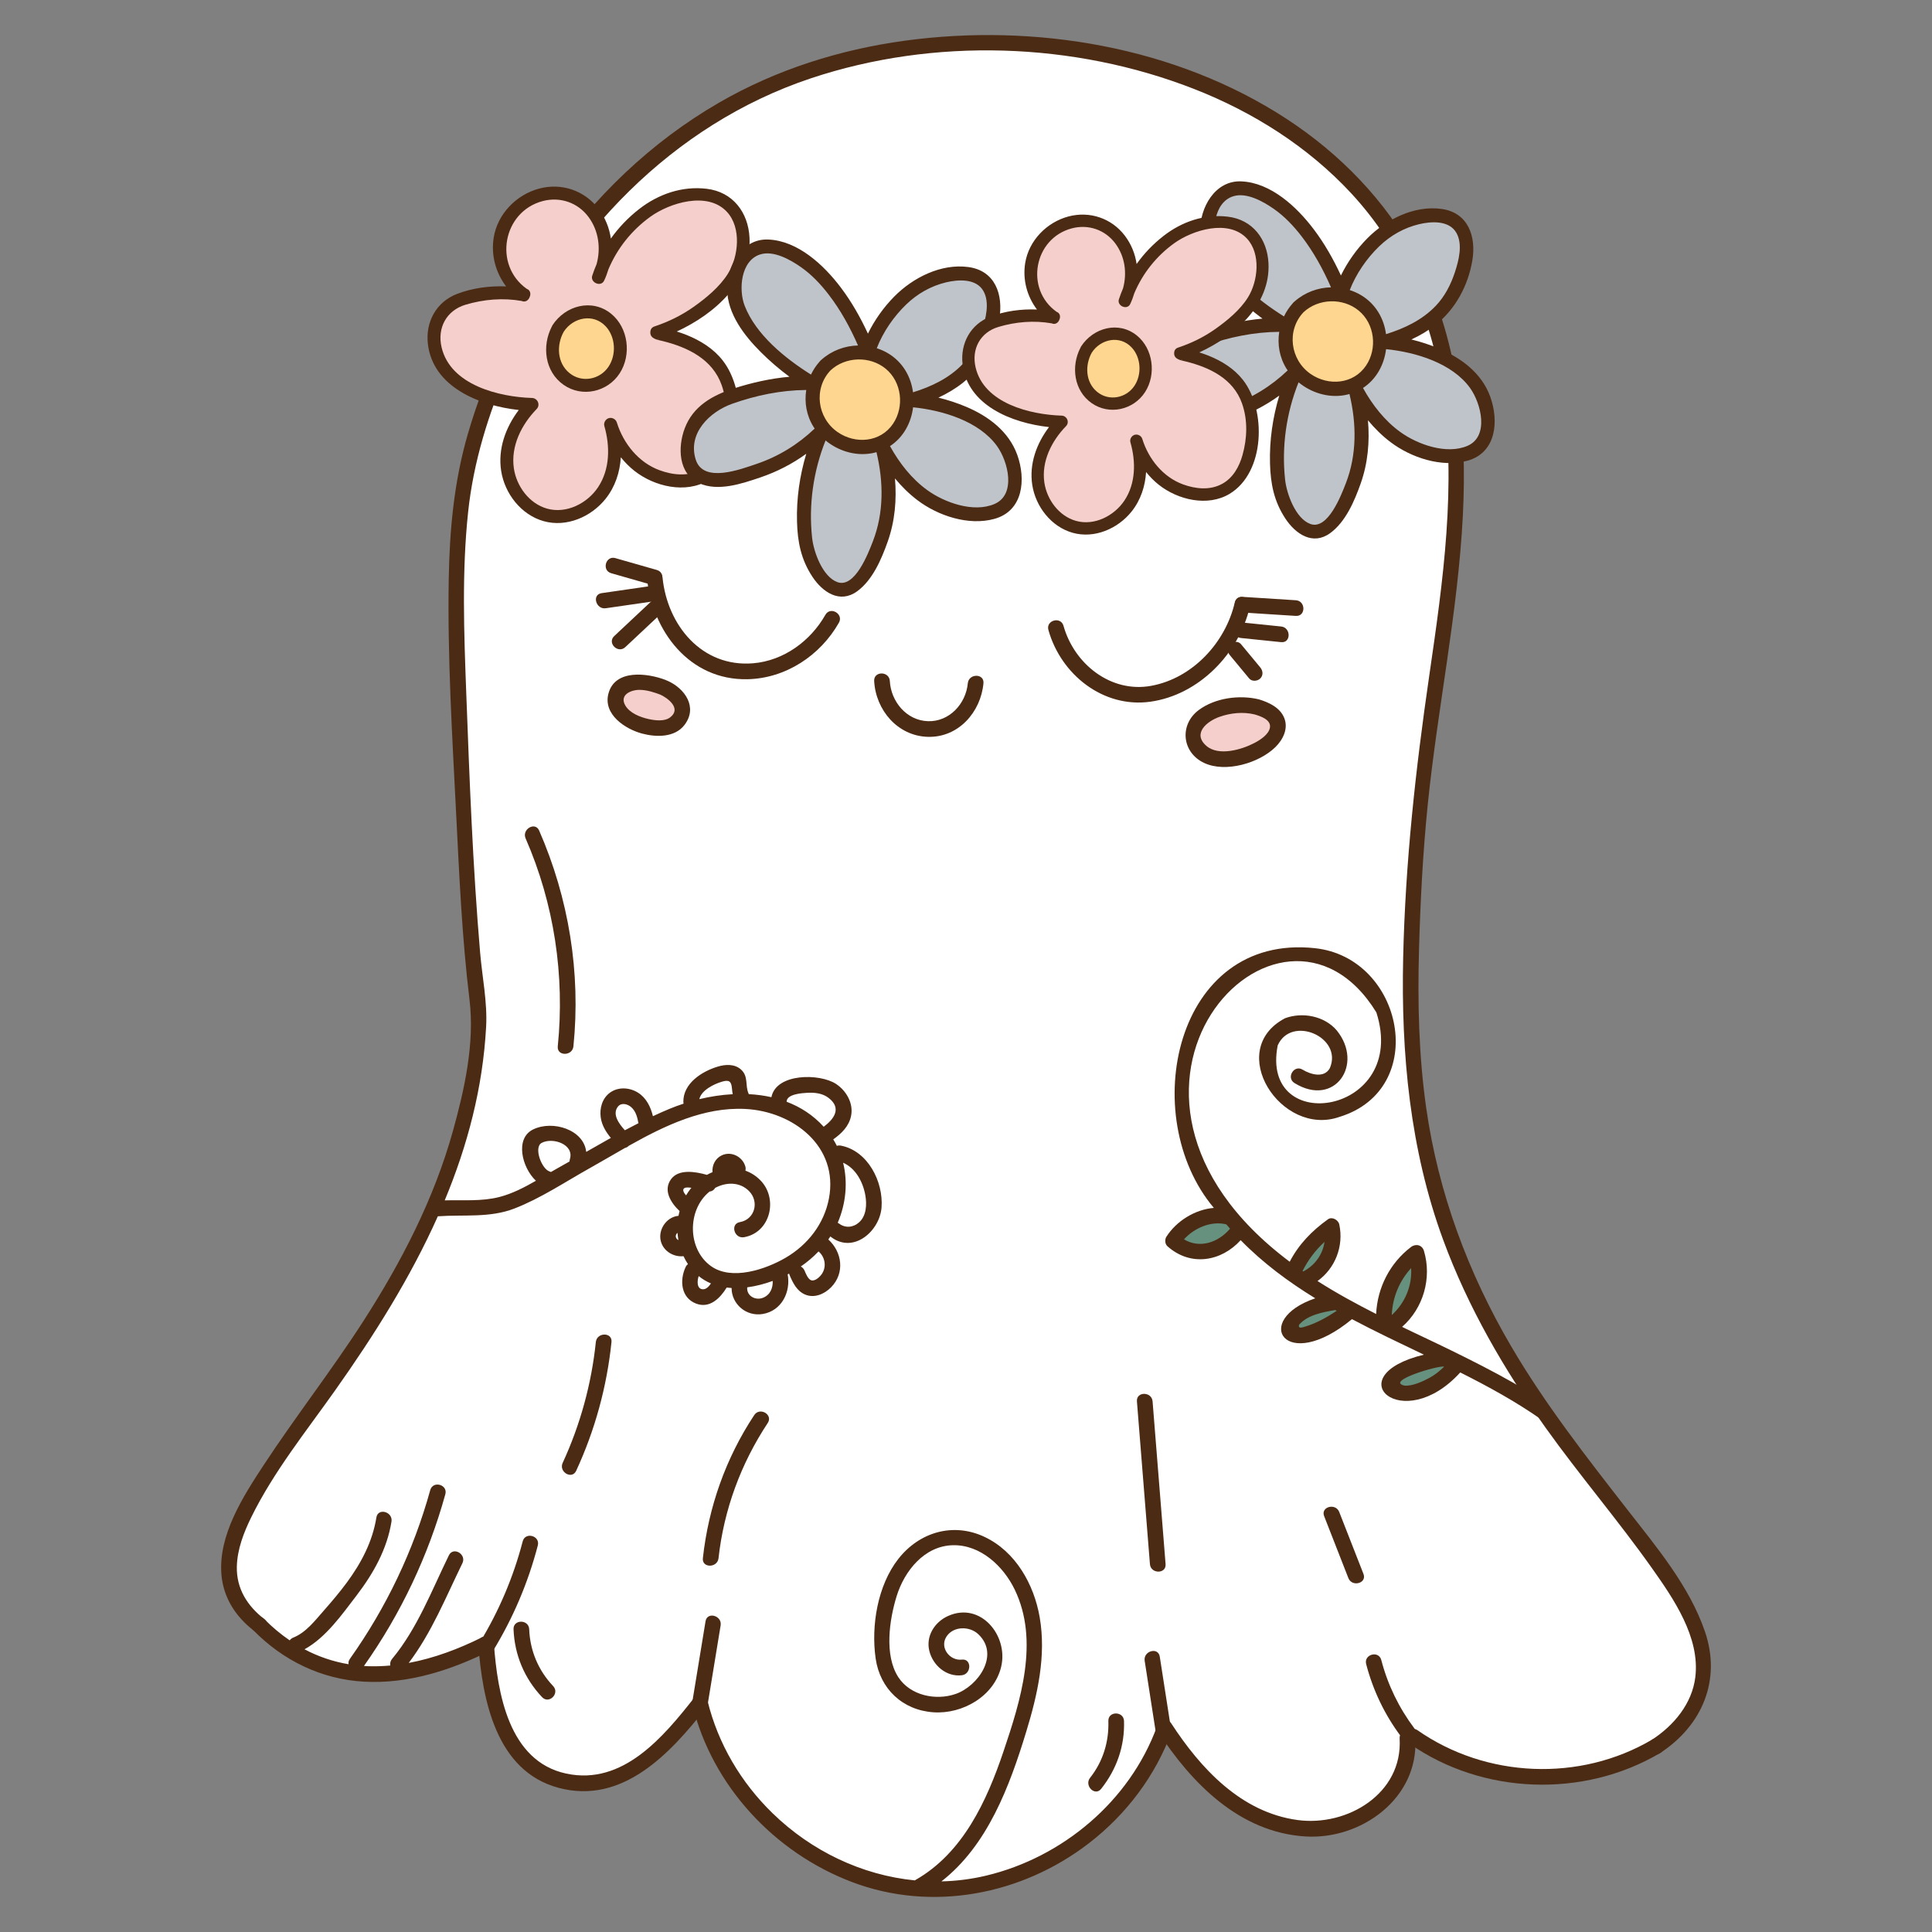 <?xml version="1.0" encoding="UTF-8"?>
<svg id="a" data-name="Lag 1" xmlns="http://www.w3.org/2000/svg" width="12in" height="12in" viewBox="0 0 864 864">
  <rect x="0" y="0" width="864" height="864" fill="#808080" stroke="none"/>
  <path d="m733.597,689.472c-18.385-24.359-37.889-47.815-54.272-73.628-20.638-32.515-36.138-68.057-43.323-106.009-8.949-47.269-6.522-96.725-2.184-144.393,4.232-46.505,14.549-92.332,16.433-139.072,1.688-41.913-4.198-85.223-27.564-120.967-17.216-26.335-42.251-46.668-70.286-60.589-57.268-28.437-127.847-32.893-188.582-13.306-68.462,22.079-119.858,78.815-144.714,145.19-8.569,22.883-13.14,46.061-14.215,70.445-1.526,34.615.609,69.412,2.315,103.979,1.575,31.916,2.645,63.947,6.575,95.683.542,4.371.701,8.629.443,13.03-.988,16.878-4.023,33.64-8.748,49.866-9.272,31.844-25.094,61.227-43.307,88.787-14.846,22.464-31.864,43.545-45.861,66.56-8.778,14.434-19.148,33.9-9.962,50.557,2.412,4.375,5.844,7.343,9.519,10.612,3.869,3.442,7.384,7.018,11.68,9.986,8.039,5.554,17.197,9.317,26.825,10.992,21.549,3.75,43.455-2.764,62.621-12.342.353-.176.724.042.752.432,1.712,23.289,7.303,55.018,34.647,60.868,26.572,5.684,45.561-16.295,60.161-34.85.236-.3.754-.116.836.221,4.788,19.674,15.382,37.502,29.873,51.593,25.995,25.277,63.18,37.179,98.741,28.565,35.077-8.497,65.592-34.419,78.069-68.476.045-.122.125-.201.215-.256-.054-.084-.11-.167-.165-.25-.352-.542.514-1.043.863-.505,13.615,20.981,32.356,41.035,58.37,44.711,12.717,1.797,25.92-.923,35.854-9.348,8.79-7.454,14.308-18.377,13.57-30.013-.022-.363.448-.645.753-.432,16.317,11.447,36.095,17.087,55.937,17.443,28.984.52,75.514-12.127,75.767-48.276.148-21.175-15.56-40.807-27.638-56.81Z" fill="#fff"/>
  <path d="m279.138,320.251c-1.726-1.192-3.344-2.602-4.45-4.382-1.106-1.78-1.658-3.973-1.163-6.007.675-2.775,3.2-4.82,5.943-5.628,4.897-1.442,10.716,0,15.314,1.848,4.736,1.903,8.432,5.016,8.363,9.106-.216,12.615-17.288,9.705-24.007,5.063Z" fill="#f5cfcb"/>
  <path d="m568.111,327.697c-3.626,5.624-11.33,8.448-17.393,9.667-4.271.859-8.855,1.108-12.823-.747-3.968-1.855-7.062-6.309-6.289-10.76,1.623-9.346,16.477-12.335,23.943-11.881,1.345.082,2.929.34,4.54.78,6.085,1.661,12.559,5.903,8.022,12.941Z" fill="#f5cfcb"/>
  <g>
    <path d="m762.474,729.683c-7.005-20.492-21.832-38.03-34.945-54.869-18.298-23.499-36.633-46.979-51.728-72.724-19.273-32.872-32.548-68.624-37.965-106.417-3.366-23.488-3.905-47.31-3.245-70.999.603-21.633,1.718-43.382,3.91-64.915,4.39-43.109,13.457-85.685,15.686-129.025,2.031-39.485-2.067-80.365-20.975-115.734-13.513-25.279-33.976-46.252-57.894-61.867-49.543-32.344-112.566-42.852-170.651-34.938-29.131,3.969-57.471,12.918-82.985,27.643-30.501,17.603-56.319,42.409-76.174,71.414-15.997,23.368-28.294,49.466-36.235,76.649-6.181,21.157-8.212,42.842-8.592,64.818-.606,35.033,1.532,70.125,3.304,105.096,1.41,27.82,2.619,55.653,5.986,83.318,2.359,19.38-2.252,40.044-7.401,58.577-8.46,30.449-23.05,58.661-40.095,85.135-14.126,21.939-30.223,42.509-44.538,64.312-9.226,14.052-20.354,31.315-18.92,48.94.831,10.206,6.22,18.722,14.26,24.95,3.519,2.725,8.508-2.194,4.95-4.95-7.658-5.932-12.521-13.665-12.313-23.46.165-7.756,3.104-15.322,6.487-22.197,9.954-20.23,24.411-38.217,37.386-56.539,17.484-24.687,33.772-50.538,46.017-77.968,11.483-.819,23.139.802,34.147-3.439,11.799-4.545,22.764-11.921,33.767-18.077,5.12-2.865,10.364-5.973,15.729-9.02.653-.156,1.261-.505,1.75-.988,16.233-9.123,33.578-17.393,52.03-16.484,21.413,1.054,41.943,16.698,37.468,40.09-2.178,11.382-9.486,20.705-19.408,26.486-8.839,5.15-24.081,10.368-33.364,3.691-10.511-7.56-10.655-24.933-.872-33.097.106-.088.219-.167.327-.253,1.096-.077,1.938-.723,2.441-1.607,4.865-2.621,10.985-2.806,15.167,1.435,4.662,4.727,2.599,12.685-4.117,13.866-4.429.779-2.552,7.526,1.861,6.75,11.953-2.103,15.387-17.413,7.206-25.566-1.996-1.989-4.238-3.362-6.597-4.218.152-.549.174-1.167-.022-1.858-1.258-4.413-6.335-6.984-10.565-4.962-2.928,1.399-4.366,4.481-4.129,7.509-.847.357-1.68.754-2.487,1.208-5.188-1.469-12.624-2.703-16.011,1.897-3.727,5.061-.053,10.674,3.765,14.278.006.005.011.008.017.013-.188.71-.36,1.424-.495,2.146-.147.009-.294.014-.442.035-5.128.75-8.742,6.308-7.448,11.302,1.165,4.497,5.722,7.159,10.147,6.705.575,1.224,1.228,2.413,1.982,3.545-.395.291-.748.696-1.017,1.263-2.766,5.838-2.197,13.782,4.683,16.397,6.054,2.302,10.727-2.404,13.651-7.178.729.09,1.462.158,2.201.197-.03,7.119,6.491,12.894,13.953,11.62,8.496-1.45,12.57-9.871,11.125-17.729.212-.11.427-.214.637-.326.045.171.085.341.161.521,1.494,3.543,3.273,7.284,7.034,8.855,4.129,1.725,8.626-.234,11.599-3.274,6.245-6.384,4.9-15.797-1.252-21.371.317-.454.632-.91.932-1.377.115.11.22.224.355.325,10.083,7.567,21.747-2.782,22.522-13.315.845-11.479-6.154-25.304-18.2-27.602-.66-.126-1.255-.066-1.789.104-.496-.986-1.023-1.96-1.618-2.904,3.69-2.592,6.979-5.804,7.952-10.386,1.202-5.662-2.065-11.348-6.713-14.408-7.251-4.774-26.767-4.884-28.892,5.932-3.294-.74-6.683-1.186-10.117-1.356-.026-.065-.037-.129-.066-.194-1.693-3.705.062-7.744-3.458-10.857-2.853-2.523-6.894-2.301-10.314-1.28-7.152,2.135-15.502,7.494-15.428,15.756.003.294.038.566.096.822-2.146.706-4.247,1.48-6.279,2.32-2.5,1.034-4.97,2.145-7.426,3.289-.968-4.13-2.978-8.223-6.677-10.532-3.778-2.358-8.834-2.68-12.527.006-3.475,2.527-4.72,7.002-4.127,11.12.504,3.501,2.316,6.452,4.517,9.117-3.69,2.053-7.36,4.146-11.018,6.249-1.023-9.883-14.904-14.343-23.752-10.029-8.222,4.009-5.006,17.073,1.267,22.945-5.232,2.998-10.625,5.789-16.341,7.26-7.936,2.042-16.273,1.283-24.452,1.504,10.195-24.509,17.038-50.281,18.521-77.616.6-11.06-1.753-22.207-2.688-33.196-3.284-38.566-4.749-77.391-6.199-116.065-1.01-26.92-2.016-54.169.842-81.015,2.363-22.2,9.037-43.863,17.958-64.273,25.832-59.103,73.365-108.96,135.37-129.635,54.916-18.312,117.475-16.281,171.325,4.778,26.325,10.295,50.879,25.787,70.175,46.568,22.673,24.419,35.829,55.156,40.853,87.941,6.51,42.482.256,85.89-5.888,128.021-6.113,41.923-10.695,83.672-11.646,126.073-.96,42.814,3.047,85.769,17.932,126.186,11.078,30.079,27.194,57.883,45.769,83.915,15.209,21.315,32.287,41.23,47.414,62.596,9.764,13.791,21.734,31.094,19.54,48.958-1.456,11.85-9.582,21.578-19.327,27.922-3.761,2.449-.257,8.512,3.533,6.044,19.011-12.376,27.462-32.827,20.114-54.321Zm-460.177-176.303c-.266-.879.098-1.572.692-2.063.075,1.096.204,2.187.399,3.267-.505-.248-.924-.653-1.091-1.204Zm6.497-21.71c-.731.931-1.389,1.908-1.984,2.918-1.045-1.216-1.842-2.606-.7-3.286.644-.383,1.965-.27,3.081-.114-.133.16-.269.318-.397.482Zm5.6,44.904c-2.912-.053-2.651-3.858-1.934-5.906,1.702,1.391,3.542,2.477,5.481,3.296-.942,1.391-2.131,2.636-3.548,2.61Zm26.856,3.787c-3.478,1.393-7.473-.906-7.087-4.662,3.895-.508,7.77-1.535,11.395-2.86.132,3.139-1.084,6.231-4.308,7.522Zm26.338-10.723c-.846,1.288-2.994,3.433-4.778,2.917-1.445-.418-2.488-3.087-3.012-4.331-.37-.877-.979-1.469-1.68-1.839,2.875-1.976,5.545-4.228,7.939-6.743,2.91,2.474,3.663,6.751,1.531,9.996Zm7.123-23.014c3.567-8.372,4.516-17.887,2.332-26.647,5.618,2.474,8.894,8.581,9.948,14.607.702,4.013.487,9.037-2.723,11.982-2.623,2.406-6.186,2.759-9.018.633-.21-.158-.42-.28-.629-.38.029-.066.062-.129.09-.195Zm-13.965-57.903c3.407-.221,7.006.12,9.797,2.263,6.083,4.673,2.332,9.542-2.183,12.911-4.713-5.214-10.382-8.841-16.577-11.19-.012-3.416,6.738-3.839,8.964-3.984Zm-37.86-4.993c3.068-.901,4.175-.265,4.446,3.024.077.931.181,1.767.342,2.577-5.023.268-10.054,1.044-14.933,2.221.924-4.044,6.569-6.771,10.145-7.821Zm-46.555,11.168c1.536-1.945,4.292-1.202,5.917.201,2.056,1.775,2.756,4.495,3.241,7.051.01.051.03.091.042.14-2.043,1.031-4.073,2.091-6.094,3.17-2.704-2.985-5.755-7.205-3.105-10.563Zm-34.105,16.219c4.885-2.642,14.663.616,12.631,7.258-.111.363-.147.701-.152,1.027-1.952,1.115-3.905,2.224-5.86,3.318-.82.459-1.642.931-2.466,1.409-.18-.086-.362-.171-.571-.233-3.607-1.069-7.241-10.801-3.583-12.78Z" fill="#4c2b14"/>
    <path d="m517.32,772.331c-12.219,33.201-42.174,58.354-76.395,66.479-6.615,1.57-13.284,2.402-19.921,2.557,20.649-16.073,30.494-42.538,37.951-67.004,5.034-16.518,8.987-33.818,6-51.112-2.551-14.769-10.81-29.482-24.829-36.021-13.964-6.513-29.02-2.028-38.377,9.908-9.276,11.833-12.25,29.864-10.16,44.509,1.949,13.656,12.093,23.175,25.888,24.102,12.993.873,27.163-7.193,30.271-20.451,3.25-13.862-9.208-29.116-23.729-22.644-6.018,2.682-10.064,8.997-8.414,15.661,1.612,6.508,7.668,11.699,14.526,10.869,4.416-.535,4.47-7.541,0-7-5.341.646-10.054-5.358-6.871-10.28,3.073-4.752,10.303-4.742,14.151-1.162,9.905,9.214.043,23.29-10.027,26.798-8.881,3.094-20.284.72-25.627-7.461-6.414-9.821-4.025-25.836-.745-36.363,3.505-11.249,12.423-22.416,25.147-22.685,12.351-.261,22.591,9.391,27.651,19.89,11.055,22.935,2.602,49.649-5.016,72.257-7.489,22.223-18.116,45.41-39.325,57.525-.118.067-.208.148-.312.222-23.658-2.314-46.223-13.087-63.618-29.996-14.161-13.766-24.412-31.072-29.116-50.28-1.071-4.373-7.823-2.521-6.75,1.861,8.864,36.19,36.691,66.005,71.334,79.143,35.742,13.555,75.891,5.791,105.888-17.291,16.838-12.956,29.83-30.212,37.176-50.17,1.558-4.234-5.204-6.06-6.75-1.861Z" fill="#4c2b14"/>
    <path d="m517.673,774.136c15.205,23.387,36.724,45.377,66.231,47.144,24.898,1.491,50.592-17.128,49.018-43.812-.264-4.477-7.266-4.507-7,0,1.454,24.651-23.419,39.484-45.679,36.453-25.232-3.436-43.341-23.038-56.525-43.318-2.447-3.763-8.509-.259-6.044,3.533h0Z" fill="#4c2b14"/>
    <path d="m630.391,779.808c32.634,22.824,77.707,24.407,111.968,4.196,3.877-2.287.359-8.341-3.533-6.044-32.262,19.031-74.245,17.245-104.902-4.196-3.7-2.587-7.202,3.478-3.533,6.044h0Z" fill="#4c2b14"/>
    <path d="m310.572,759.104c-13.849,17.596-31.973,39.488-57.353,34.051-25.795-5.526-30.72-36.12-32.334-57.947-.33-4.465-7.333-4.501-7,0,1.826,24.692,7.854,56.786,35.865,64.307,28.62,7.684,49.927-15.329,65.772-35.461,2.756-3.502-2.164-8.489-4.95-4.95h0Z" fill="#4c2b14"/>
    <path d="m215.619,732.185c-10.366,5.167-21.423,9.365-32.837,11.486,10.218-13.469,16.6-29.43,24-44.583,1.969-4.032-4.065-7.585-6.044-3.533-7.672,15.707-14.148,32.794-25.401,46.323-.78.938-.968,1.986-.79,2.95-3.398.311-6.821.421-10.259.295-.511-.019-1.013-.069-1.521-.099,16.479-23.299,28.768-49.284,36.389-76.786,1.205-4.348-5.547-6.203-6.75-1.861-7.512,27.11-19.661,52.559-35.947,75.493-.59.831-.721,1.649-.565,2.381-6.969-1.167-13.58-3.431-19.722-6.676,9.552-5.225,16.829-15.639,23.226-23.993,7.533-9.839,13.695-20.744,15.677-33.115.706-4.407-6.038-6.304-6.75-1.861-1.734,10.827-6.765,20.353-13.215,29.107-3.253,4.414-6.813,8.59-10.434,12.705-3.896,4.427-7.877,9.666-13.512,11.92-.707.283-1.228.722-1.605,1.236-4.026-2.741-7.819-5.906-11.329-9.478-3.162-3.219-8.111,1.732-4.95,4.95,13.353,13.59,30.44,21.948,49.559,23.011,19.651,1.093,38.926-5.16,56.315-13.827,4.032-2.01.491-8.05-3.533-6.044Z" fill="#4c2b14"/>
    <path d="m289.291,258.264c2.386,23.998,19.072,46.041,45.002,45.487,17.06-.365,32.53-10.577,40.87-25.272,2.227-3.923-3.818-7.455-6.044-3.533-6.666,11.744-18.668,20.544-32.317,21.676-22.94,1.903-38.391-17.025-40.512-38.358-.442-4.441-7.446-4.487-7,0h0Z" fill="#4c2b14"/>
    <path d="m468.852,281.728c5.559,19.874,24.447,35,45.52,32.091,21.771-3.005,39.681-21.524,44.565-42.476,1.022-4.383-5.726-6.253-6.75-1.861-4.177,17.922-18.833,33.805-37.33,37.218-18.116,3.343-34.496-9.818-39.255-26.833-1.212-4.332-7.967-2.492-6.75,1.861h0Z" fill="#4c2b14"/>
    <path d="m555.562,273.912c7.984.501,15.967,1.021,23.951,1.522,4.499.282,4.482-6.719,0-7-7.984-.501-15.967-1.021-23.951-1.522-4.499-.282-4.482,6.719,0,7h0Z" fill="#4c2b14"/>
    <path d="m554.95,285.319c5.996.618,11.992,1.236,17.988,1.854,4.477.461,4.444-6.542,0-7-5.996-.618-11.992-1.236-17.988-1.854-4.477-.461-4.444,6.542,0,7h0Z" fill="#4c2b14"/>
    <path d="m550.002,292.996c2.88,3.475,5.761,6.949,8.642,10.423,1.207,1.456,3.701,1.249,4.95,0,1.441-1.441,1.21-3.49,0-4.95-2.88-3.475-5.761-6.949-8.642-10.423-1.207-1.456-3.701-1.249-4.95,0-1.441,1.441-1.21,3.49,0,4.95h0Z" fill="#4c2b14"/>
    <path d="m293.722,254.889c-6.178-1.765-12.357-3.531-18.535-5.296-4.339-1.24-6.192,5.513-1.861,6.75,6.178,1.765,12.357,3.531,18.535,5.296,4.339,1.24,6.192-5.513,1.861-6.75h0Z" fill="#4c2b14"/>
    <path d="m292.894,261.808c-7.954,1.151-15.908,2.301-23.863,3.452-4.441.642-2.553,7.388,1.861,6.75,7.954-1.151,15.908-2.301,23.863-3.452,4.441-.642,2.553-7.388-1.861-6.75h0Z" fill="#4c2b14"/>
    <path d="m291.029,269.131c-5.447,5.106-10.894,10.213-16.341,15.319-3.293,3.088,1.664,8.03,4.95,4.95,5.447-5.106,10.894-10.213,16.341-15.319,3.293-3.088-1.664-8.03-4.95-4.95h0Z" fill="#4c2b14"/>
    <path d="m390.933,304.547c.701,12.973,10.46,24.592,24.001,24.972,13.668.383,23.665-11.029,24.872-23.951.419-4.483-6.584-4.455-7,0-.856,9.17-8.272,17.289-17.872,16.951-9.574-.337-16.507-8.827-17.001-17.972-.242-4.481-7.244-4.509-7,0h0Z" fill="#4c2b14"/>
    <path d="m562.936,312.743c-8.699-2.071-19.467-.664-26.789,4.745-8.746,6.461-7.731,18.936,2.316,23.69,9.561,4.523,24.615.108,31.902-7.068,3.45-3.397,5.88-8.324,3.926-13.098-1.893-4.625-6.862-6.917-11.356-8.268-4.323-1.3-6.171,5.454-1.861,6.75,2.615.787,7.521,2.357,6.832,5.969-.582,3.051-4.337,5.435-6.805,6.741-5.73,3.03-16.123,6.112-21.595,1.36-6.503-5.647.471-11.087,5.818-12.972,5.04-1.777,10.54-2.338,15.751-1.098,4.379,1.042,6.248-5.706,1.861-6.75Z" fill="#4c2b14"/>
    <path d="m297.629,304.07c-8.044-3.07-22.7-5.012-25.563,6.224-2.346,9.203,7.485,15.744,15.096,17.765,6.268,1.664,14.571,1.836,18.928-3.838,6.11-7.956.163-16.39-7.625-19.798-4.087-1.789-7.655,4.241-3.533,6.044,3.721,1.628,9.952,6.346,4.786,10.328-2.554,1.968-6.83,1.402-9.722.755-3.686-.825-8.373-2.627-10.37-6.085-2.723-4.714,2.528-6.971,6.356-6.954,3.375.015,6.668,1.119,9.786,2.309,4.213,1.608,6.035-5.157,1.861-6.75Z" fill="#4c2b14"/>
    <path d="m316.422,762.55c1.95-11.885,3.9-23.77,5.85-35.656.723-4.407-6.021-6.302-6.75-1.861-1.95,11.885-3.9,23.77-5.85,35.656-.723,4.407,6.021,6.302,6.75,1.861h0Z" fill="#4c2b14"/>
    <path d="m321.329,696.834c2.378-21.661,10.002-42.302,22.008-60.461,2.492-3.769-3.568-7.278-6.044-3.533-12.722,19.242-20.449,41.085-22.964,63.994-.491,4.472,6.513,4.437,7,0h0Z" fill="#4c2b14"/>
    <path d="m523.602,772.676c-1.649-10.61-3.298-21.219-4.948-31.829-.69-4.438-7.436-2.553-6.75,1.861,1.649,10.61,3.298,21.219,4.948,31.829.69,4.438,7.436,2.553,6.75-1.861h0Z" fill="#4c2b14"/>
    <path d="m521.254,699.478c-1.938-24.259-3.876-48.517-5.814-72.776-.356-4.46-7.359-4.498-7,0,1.938,24.259,3.876,48.517,5.814,72.776.356,4.46,7.359,4.498,7,0h0Z" fill="#4c2b14"/>
    <path d="m632.547,772.997c-6.934-9.245-11.919-19.472-14.839-30.659-1.137-4.355-7.891-2.509-6.75,1.861,3.061,11.724,8.272,22.635,15.545,32.331,2.671,3.561,8.751.076,6.044-3.533h0Z" fill="#4c2b14"/>
    <path d="m609.749,703.867c-3.613-9.235-7.226-18.471-10.839-27.706-1.623-4.149-8.395-2.343-6.75,1.861,3.613,9.235,7.226,18.471,10.839,27.706,1.623,4.149,8.395,2.343,6.75-1.861h0Z" fill="#4c2b14"/>
    <path d="m220.408,738.389c9.001-14.693,15.754-30.572,20.101-47.245,1.137-4.362-5.613-6.223-6.75-1.861-4.203,16.124-10.691,31.364-19.395,45.573-2.36,3.852,3.692,7.372,6.044,3.533h0Z" fill="#4c2b14"/>
    <path d="m257.676,657.741c8.428-18.279,13.708-37.554,15.786-57.575.465-4.476-6.539-4.444-7,0-1.941,18.706-6.956,36.964-14.83,54.042-1.873,4.063,4.158,7.624,6.044,3.533h0Z" fill="#4c2b14"/>
    <path d="m492.45,799.971c6.935-8.761,10.575-19.106,10.215-30.321-.144-4.493-7.145-4.513-7,0,.297,9.262-2.382,18.066-8.165,25.371-2.767,3.496,2.154,8.482,4.95,4.95h0Z" fill="#4c2b14"/>
    <path d="m229.656,728.605c.453,11.499,4.858,22.009,12.763,30.375,3.101,3.281,8.044-1.675,4.95-4.95-6.62-7.005-10.334-15.794-10.713-25.425-.177-4.49-7.178-4.512-7,0h0Z" fill="#4c2b14"/>
    <path d="m235.061,374.947c12.761,29.214,17.583,61.296,14.378,92.984-.453,4.478,6.55,4.446,7,0,3.337-32.991-2.072-66.158-15.333-96.517-1.799-4.118-7.832-.559-6.044,3.533h0Z" fill="#4c2b14"/>
    <path d="m268.332,133.835c3.488-5.048,6.977-10.096,10.465-15.145,2.567-3.715-3.497-7.219-6.044-3.533-3.488,5.048-6.977,10.096-10.465,15.145-2.567,3.715,3.497,7.219,6.044,3.533h0Z" fill="#4c2b14"/>
    <path d="m293.618,103.713c1.719-4.471,5.455-8.083,9.949-9.712,4.202-1.523,2.389-8.29-1.861-6.75-6.99,2.534-12.174,7.672-14.838,14.601-1.618,4.208,5.147,6.029,6.75,1.861h0Z" fill="#4c2b14"/>
    <path d="m288.752,128.79l9.191-8.17c3.374-2.999-1.591-7.935-4.95-4.95-3.064,2.723-6.128,5.447-9.191,8.17-3.374,2.999,1.591,7.935,4.95,4.95h0Z" fill="#4c2b14"/>
  </g>
  <path d="m578.631,568.357c3.725-8.594,9.207-14.638,16.89-19.995,2.302,9.08-2.646,19.456-11.152,23.382" fill="#66917e"/>
  <path d="m549.816,544.283c-8.458-2.854-20.685,2.923-25.214,10.615,8.39,8.01,22.425,6.482,29.975-5.617" fill="#66917e"/>
  <path d="m618.859,589.398c-.199-11.293,5.403-22.536,14.538-29.18,3.754,11.469-.76,25.133-10.607,32.109" fill="#66917e"/>
  <path d="m647.462,607.55c-7.018.391-13.954,2.22-20.252,5.342-3.123,1.548-6.555,4.792-5.013,7.919,1.257,2.55,4.825,2.677,7.62,2.154,9.33-1.748,15.021-5.065,21.255-12.224" fill="#66917e"/>
  <path d="m596.768,582.461c-5.618.44-11.122,2.281-15.873,5.311-2.949,1.881-5.78,5.974-3.347,8.487,1.529,1.578,4.117,1.222,6.231.624,6.431-1.82,13.991-6.203,19.369-10.172" fill="#66917e"/>
  <path d="m588.057,424.033c-62.683-6.766-79.702,75.212-45.219,116.148-8.477.7-16.741,5.874-21.237,12.915-.769,1.205-.643,3.224.467,4.216,10.414,9.301,24.151,6.801,32.763-2.702,10.03,10.252,21.348,18.627,33.357,25.995-28.597,9.733-13.582,34.115,16.419,9.329,10.522,5.574,21.354,10.7,32.154,15.879-39.186,9.527-9.659,36.473,16.268,7.947,12.625,6.341,24.963,13.112,36.44,21.157,26.414-1.386-57.516-38.837-62.44-41.544,9.489-8.302,13.392-21.802,9.773-33.96-.81-2.723-3.683-3.36-5.821-1.729-9.432,7.2-15.014,18.17-15.565,29.938-8.938-4.547-17.752-9.337-26.216-14.736,7.915-5.668,11.813-15.606,9.727-25.329-.426-1.984-3.207-3.61-5.061-2.28-7.217,5.176-13.048,11.193-17.107,18.98-102.51-76.769-4.135-181.239,38.758-111.517,14.647,45.733-52.201,55.997-44.119,14.766,6.086-13.691,29.279-3.728,23.321,10.158-2.527,4.653-8.654,2.85-12.198.684-3.839-2.347-7.458,3.647-3.604,6.003,17.93,11.071,31.135-8.333,18.942-23.478-5.474-6.524-15.357-8.411-23.18-5.516-27.018,14.242-1.792,53.312,24.33,44.127,40.578-12.468,28.597-71.215-10.953-75.451Zm-58.567,130.203c4.617-5.14,12.263-8.396,18.948-6.684.54.649,1.088,1.286,1.64,1.917-5.204,6.169-13.554,9.044-20.588,4.767Zm54.18,39.025c-1.435.431-3.197,1.04-2.72-.808,3.772-4.412,10.649-5.678,16.202-6.589.206.116.412.231.618.346-4.39,2.925-9.111,5.554-14.1,7.052Zm55.682,22.871c-2.922,1.596-7.924,3.924-11.365,3.5-8.516-2.057,15.488-9.16,17.838-8.448-1.945,1.903-4.044,3.622-6.473,4.948Zm-16.948-28.035c.358-7.993,3.413-15.24,8.662-20.994.47,7.914-2.675,15.551-8.662,20.994Zm-30.074-32.722c-.796,5.585-4.265,10.535-9.539,13.24-.098-.068-.195-.135-.293-.203,2.535-5.017,5.786-9.319,9.832-13.037Z" fill="#4c2b14"/>
  <path d="m234.307,131.835c-9.87-6.481-13.836-20.516-8.805-31.161,5.429-11.488,18.992-16.988,29.745-13.146,12.692,4.535,19.938,21.539,12.402,36.532,1.898-5.934,6.306-16.595,16.559-25.469,4.15-3.591,11.912-10.31,23.486-11.267,4.21-.348,12.191-1.009,18.212,4.181,9.088,7.833,5.977,22.33,5.587,24.026-2.198,9.557-8.786,15.167-15.096,20.54-8.345,7.106-16.86,10.724-22.669,12.623l5.726.703c-4.869-.966-5.677-.878-5.726-.703-.232.82,16.667,2.14,26.332,13.226,9.25,10.61,7.55,25.205,7.146,28.092-.676,4.825-2.442,17.439-12.81,22.813-8.705,4.512-17.995,1.082-20.711.08-14.883-5.495-19.89-20.792-20.61-23.119h0c2.858,9.428,2.535,20.118-2.5,28.597-5.035,8.479-15.266,14.12-24.995,12.288-10.19-1.919-17.801-11.704-18.793-21.97s3.811-20.526,11.144-27.82h0c-6.47.157-15.55-.706-24.873-5.373-6.105-3.056-12.846-6.887-16.754-14.875-3.344-6.836-3.096-15.654,1.788-21.502,3.962-4.745,9.518-5.921,16.305-7.26,8.38-1.653,15.475-.874,19.91-.035Z" fill="#f5cfcb"/>
  <path d="m249.611,146.855c-3.715,6.137-3.627,14.718,1.441,20.5,5.733,6.542,16.118,6.916,22.216-.082,6.015-6.903,5.391-18.149-1.108-24.141-4.543-4.188-11.26-4.832-16.566-2.015-2.522,1.339-4.539,3.354-5.982,5.738Z" fill="#fed690"/>
  <g>
    <path d="m307.134,149.835c-1.469-.593-2.964-1.112-4.473-1.584,16.978-7.818,33.504-22.449,32.523-41.968-.568-11.301-7.441-20.427-19.062-21.848-11.02-1.348-21.722,2.351-30.352,9.101-4.886,3.822-9.103,8.228-12.59,13.145-.679-4.723-2.477-9.289-5.529-13.311-6.245-8.23-16.55-11.687-26.523-9.037-10.214,2.714-18.606,11.321-20.327,21.843-1.285,7.856.861,15.757,5.531,21.905-7.444-.297-15.028.72-21.913,3.347-9.275,3.54-14.185,12.524-13.078,22.29,2.202,19.429,23.144,27.716,40.654,29.64-5.887,7.771-9.406,17.406-7.869,27.253,1.585,10.15,8.934,19.642,19.013,22.461,10.234,2.863,21.245-1.923,27.691-10.007,4.294-5.385,6.385-11.885,6.812-18.569,1.785,2.236,3.798,4.279,6.032,6.042,8.963,7.073,22.913,10.398,33.198,4.235,16.796-10.064,17.36-39.491,6.306-53.605-4.126-5.268-9.9-8.854-16.042-11.332Zm-12.945,1.819l.437.053c-.31.142-.45.06-.437-.053Zm28.782,44.873c-1.534,5.449-4.419,10.702-9.536,13.511-5.767,3.166-12.537,2.43-18.495.245-9.359-3.432-16.132-11.907-19.064-21.267,0,0,0,0,0-.001-.362-1.264-1.509-2.087-2.8-2.132h0c-1.845-.063-3.352,1.912-2.8,3.675,0,0,0,0,0,.001,2.583,9.032,2.548,19.295-2.837,27.361-4.806,7.201-14.13,11.965-22.758,9.551-8.006-2.24-13.699-9.994-14.878-18.023-1.459-9.934,3.42-19.567,10.181-26.517,1.786-1.836.456-4.879-2.053-4.956-14.73-.456-36.485-5.739-40.452-22.652-2.037-8.685,2.186-16.512,10.743-19.061,8.128-2.421,16.715-3.14,25.076-1.668,1.599.758,3.065-.308,3.574-1.763.621-1.371.322-3.084-1.304-3.658-15.034-10.67-10.717-34.509,7.103-39.244,7.82-2.078,15.807.67,20.599,7.218,4.471,6.109,5.474,13.869,3.526,20.975-.716,1.682-1.372,3.4-1.947,5.164-1.006,3.082,3.881,5.233,5.307,2.237.787-1.655,1.425-3.361,1.94-5.093,3.951-9.367,10.363-17.429,18.678-23.452,8.701-6.303,25.665-11.554,34.306-2.238,6.585,7.1,5.232,20.018.418,27.701-3.677,5.868-9.732,10.86-15.333,14.812-5.283,3.727-11.083,6.591-17.208,8.637-.027.009-.048.022-.075.032-1.195.341-2.045,1.137-2.057,2.768-.022,2.906,3.395,3.304,5.522,3.832,11.191,2.781,22.293,8.085,26.392,19.714,2.782,7.892,2.43,16.48.232,24.286Z" fill="#4c2b14"/>
    <path d="m273.276,140.288c-8.576-6.935-20.448-3.642-26.171,5.101-.136.208-.237.415-.314.62-4.538,8.714-3.19,20.181,5.257,26.095,8.283,5.799,19.673,3.197,25.093-5.177,5.342-8.252,3.873-20.383-3.865-26.64Zm-1.149,23.709c-3.878,5.782-11.908,7.321-17.426,2.871-5.612-4.526-5.907-12.623-2.582-18.547,4.195-6.408,13.214-8.34,18.77-2.36,4.421,4.758,4.822,12.694,1.238,18.036Z" fill="#4c2b14"/>
  </g>
  <path d="m388.228,157.231s5.543-17.302,20.123-27.718c9.511-6.795,25.191-10.418,32.274-3.417,7.58,7.493,1.81,23.692-2.104,31.022-8.343,15.621-26.561,20.535-30.929,21.814,2.407.212,35.947,3.662,44.045,24.622,1.052,2.724,5.086,14.474-1.026,21.443-5.784,6.595-16.976,4.683-20.996,3.996-20.821-3.559-32.258-23.957-35.015-29.214,2.979,11.18,5.209,28.022-1.892,44.822-1.99,4.709-8.209,19.421-16.648,19.217-9.077-.22-15.243-17.446-15.619-20.087-2.435-17.132.035-34.934,7.044-50.756-5.173,5.162-14.225,12.761-27.421,17.216-8.232,2.778-22.953,7.769-29.489.696-4.901-5.304-3.389-15.434.195-21.762,4.964-8.764,14.595-11.461,25.773-14.592,10.427-2.921,19.61-3.414,26.245-3.254-1.707-1.033-38.111-23.557-34.172-45.563.294-1.645,2-11.171,9.112-14.428,5.653-2.589,12.223.215,15.91,1.92,19.557,9.043,31.063,35.279,34.589,44.023Z" fill="#bfc4cb"/>
  <path d="m369.189,163.42c-6.26,6.188-7.438,16.223-3.804,23.827,5.006,10.476,19.23,16.516,30.215,10.04,10.742-6.333,13.299-21.631,5.691-31.506-7.897-10.251-23.686-10.68-32.103-2.36Z" fill="#fed690"/>
  <path d="m454.907,203.375c-3.777-10.448-12.862-17.237-22.787-21.436-4.013-1.698-8.2-3.074-12.468-4.119,3.865-1.788,7.549-3.948,10.931-6.627,8.863-7.021,14.457-17.594,16.328-28.691,1.81-10.734-1.839-21.43-13.8-23.07-12.225-1.676-24.837,4.713-33.223,13.215-4.663,4.727-8.753,10.438-11.747,16.554-3.368-7.282-7.33-14.286-12.183-20.694-7.547-9.966-19.127-20.847-32.411-21.391-11.746-.481-18.505,11.774-18.365,22.268.147,11.006,7.647,20.693,15.086,28.118,3.942,3.935,8.244,7.638,12.779,10.992-8.397.745-16.623,2.588-24.738,5.175-9.649,3.076-18.34,7.939-22.09,17.869-3.173,8.4-2.952,20.314,6.407,24.552,8.5,3.849,19.096.229,27.367-2.567,7.429-2.512,14.316-6.07,20.573-10.594-2.943,9.8-4.413,19.984-4.14,30.301.242,9.138,1.799,17.004,6.892,24.71,4.558,6.898,12.254,12.14,20.021,6.479,6.92-5.043,10.879-14.383,13.656-22.235,3.216-9.093,4.056-18.715,3.238-28.234,2.983,3.615,6.331,6.92,10.061,9.747,9.187,6.962,22.865,11.543,34.393,8.35,13-3.6,14.163-17.765,10.22-28.674Zm-49.63-67.228c5.007-4.817,11.057-8.268,17.838-9.885,5.451-1.299,13.475-1.799,16.688,3.909,2.902,5.155,1.029,12.367-.696,17.595-1.842,5.581-4.539,10.847-8.642,15.106-6.053,6.284-13.945,10.021-22.158,12.566-.903-6.887-4.512-13.432-11.097-17.402-1.627-.98-3.347-1.738-5.114-2.309,2.837-7.307,7.639-14.25,13.18-19.581Zm-30.691,57.087c-9.111-6.319-10.886-19.413-3.178-27.595,6.677-6.217,17.584-6.558,24.662-.752,7.2,5.906,8.462,16.962,3.31,24.608-5.627,8.352-16.837,9.257-24.794,3.738Zm-41.573-56.512c-2.76-7.101-1.822-20.189,6.98-22.947,5.969-1.87,13.418,2.352,18.175,5.671,4.754,3.317,8.844,7.651,12.369,12.23,5.349,6.948,9.65,14.769,13.164,22.823-5.861.132-11.647,2.263-16.165,6.217-.194.132-.384.29-.566.483-.194.18-.352.368-.485.56-1.547,1.747-2.825,3.687-3.809,5.757-11.695-7.345-24.636-17.862-29.663-30.795Zm5.31,70.747c-7.16,2.421-23.766,8.771-27.171-1.889-3.775-11.82,6.276-21.464,16.298-25.013,10.698-3.787,21.773-6.078,33.105-6.162-.88,5.59.109,11.458,3.24,16.458.169.27.358.525.537.788-7.47,7.123-16.189,12.497-26.008,15.817Zm52.016,34.672c-2.066,5.328-8.052,21.014-15.846,18.193-6.594-2.387-10.618-13.429-11.312-19.822-1.602-14.75.527-29.775,6.017-43.537,5.609,4.639,13.118,7.002,20.358,5.787.832-.14,1.629-.332,2.408-.549,3.181,13.221,3.357,27.083-1.624,39.929Zm54.413-16.76c-9.376,4.058-22.375-.628-30.056-6.185-7.023-5.079-12.512-12.137-16.68-19.697,5.963-3.878,9.483-10.417,10.322-17.35,13.165,1.321,29.536,6.209,37.562,17.371,4.895,6.808,8.685,21.605-1.148,25.86Z" fill="#4c2b14"/>
  <path d="m599.753,131.227s5.543-17.302,20.123-27.718c9.511-6.795,25.191-10.418,32.274-3.417,7.58,7.493,1.81,23.692-2.104,31.022-8.343,15.621-26.561,20.535-30.929,21.814,2.407.212,35.947,3.662,44.045,24.622,1.052,2.724,5.086,14.474-1.026,21.443-5.784,6.595-16.976,4.683-20.996,3.996-20.821-3.559-32.258-23.957-35.015-29.214,2.979,11.18,5.209,28.022-1.892,44.822-1.99,4.709-8.209,19.421-16.648,19.217-9.077-.22-15.243-17.446-15.619-20.087-2.435-17.132.035-34.934,7.044-50.756-5.173,5.162-14.225,12.761-27.421,17.216-8.232,2.778-22.953,7.769-29.489.696-4.901-5.304-3.389-15.434.195-21.762,4.964-8.764,14.595-11.461,25.773-14.592,10.427-2.921,19.61-3.414,26.245-3.254-1.707-1.033-38.111-23.557-34.172-45.563.294-1.645,2-11.171,9.112-14.428,5.653-2.589,12.223.215,15.91,1.92,19.557,9.043,31.063,35.279,34.589,44.023Z" fill="#bfc4cb"/>
  <path d="m580.715,137.416c-6.26,6.188-7.438,16.223-3.804,23.827,5.006,10.476,19.23,16.516,30.215,10.04,10.742-6.333,13.299-21.631,5.691-31.506-7.897-10.251-23.686-10.68-32.103-2.36Z" fill="#fed690"/>
  <path d="m666.432,177.371c-3.777-10.448-12.862-17.237-22.787-21.436-4.013-1.698-8.2-3.074-12.468-4.119,3.865-1.788,7.549-3.948,10.931-6.627,8.863-7.021,14.457-17.594,16.328-28.691,1.81-10.734-1.839-21.43-13.8-23.07-12.225-1.676-24.837,4.713-33.223,13.215-4.663,4.727-8.753,10.438-11.747,16.554-3.368-7.282-7.33-14.286-12.183-20.694-7.547-9.966-19.127-20.847-32.411-21.391-11.746-.481-18.505,11.774-18.365,22.268.147,11.006,7.647,20.693,15.086,28.118,3.942,3.935,8.244,7.638,12.779,10.992-8.397.745-16.623,2.588-24.738,5.175-9.649,3.076-18.34,7.939-22.09,17.869-3.173,8.4-2.952,20.314,6.407,24.552,8.5,3.849,19.096.229,27.367-2.567,7.429-2.512,14.316-6.07,20.573-10.594-2.943,9.8-4.413,19.984-4.14,30.301.242,9.138,1.799,17.004,6.892,24.71,4.558,6.898,12.254,12.14,20.021,6.479,6.92-5.043,10.879-14.383,13.656-22.235,3.216-9.093,4.056-18.715,3.238-28.234,2.983,3.615,6.331,6.92,10.061,9.747,9.187,6.962,22.865,11.543,34.393,8.35,13-3.6,14.163-17.765,10.22-28.674Zm-49.63-67.228c5.007-4.817,11.057-8.268,17.838-9.885,5.451-1.299,13.475-1.799,16.688,3.909,2.902,5.155,1.029,12.367-.696,17.595-1.842,5.581-4.539,10.847-8.642,15.106-6.053,6.284-13.945,10.021-22.158,12.566-.903-6.887-4.512-13.432-11.097-17.402-1.627-.98-3.347-1.738-5.114-2.309,2.837-7.307,7.639-14.25,13.18-19.581Zm-30.691,57.087c-9.111-6.319-10.886-19.413-3.178-27.595,6.677-6.217,17.584-6.558,24.662-.752,7.2,5.906,8.462,16.962,3.31,24.608-5.627,8.352-16.837,9.257-24.794,3.738Zm-41.573-56.512c-2.76-7.101-1.822-20.189,6.98-22.947,5.969-1.87,13.418,2.352,18.175,5.671,4.754,3.317,8.844,7.651,12.369,12.23,5.349,6.948,9.65,14.769,13.164,22.823-5.861.132-11.647,2.263-16.165,6.217-.194.132-.384.29-.566.483-.194.18-.352.368-.485.56-1.547,1.747-2.825,3.687-3.809,5.757-11.695-7.345-24.636-17.862-29.663-30.795Zm5.31,70.747c-7.16,2.421-23.766,8.771-27.171-1.889-3.775-11.82,6.276-21.464,16.298-25.013,10.698-3.787,21.773-6.078,33.105-6.162-.88,5.59.109,11.458,3.24,16.458.169.27.358.525.537.788-7.47,7.123-16.189,12.497-26.008,15.817Zm52.016,34.672c-2.066,5.328-8.052,21.014-15.846,18.193-6.594-2.387-10.618-13.429-11.312-19.822-1.602-14.75.527-29.775,6.017-43.537,5.609,4.639,13.118,7.002,20.358,5.787.832-.14,1.629-.332,2.408-.549,3.181,13.221,3.357,27.083-1.624,39.929Zm54.413-16.76c-9.376,4.058-22.375-.628-30.056-6.185-7.023-5.079-12.512-12.137-16.68-19.697,5.963-3.878,9.483-10.417,10.322-17.35,13.165,1.321,29.536,6.209,37.562,17.371,4.895,6.808,8.685,21.605-1.148,25.86Z" fill="#4c2b14"/>
  <g>
    <path d="m471.328,141.985c-9.387-6.164-13.159-19.513-8.374-29.637,5.164-10.926,18.064-16.157,28.29-12.503,12.072,4.314,18.963,20.486,11.796,34.745,1.805-5.643,5.998-15.784,15.75-24.224,3.947-3.416,11.33-9.806,22.338-10.716,4.004-.331,11.595-.959,17.321,3.976,8.644,7.45,5.684,21.238,5.313,22.851-2.09,9.09-8.357,14.425-14.357,19.535-7.937,6.758-16.036,10.199-21.561,12.006l5.446.669c-4.631-.919-5.399-.835-5.446-.669-.22.78,15.852,2.035,25.044,12.579,8.798,10.091,7.181,23.973,6.797,26.718-.643,4.589-2.323,16.586-12.183,21.697-8.279,4.292-17.115,1.029-19.698.076-14.155-5.226-18.917-19.775-19.602-21.988h0c2.719,8.967,2.411,19.134-2.378,27.198-4.789,8.064-14.519,13.43-23.773,11.687-9.692-1.826-16.93-11.132-17.874-20.896s3.625-19.522,10.599-26.46h0c-6.153.149-14.79-.671-23.657-5.11-5.807-2.907-12.218-6.551-15.934-14.148-3.18-6.502-2.944-14.888,1.701-20.451,3.768-4.513,9.053-5.631,15.508-6.905,7.97-1.572,14.718-.831,18.936-.033Z" fill="#f5cfcb"/>
    <path d="m485.884,156.271c-3.534,5.837-3.449,13.999,1.37,19.498,5.452,6.222,15.329,6.578,21.129-.078,5.721-6.566,5.128-17.261-1.054-22.961-4.32-3.984-10.709-4.596-15.755-1.917-2.399,1.274-4.317,3.19-5.69,5.458Z" fill="#fed690"/>
    <g>
      <path d="m540.593,159.105c-1.397-.564-2.819-1.057-4.255-1.507,16.148-7.436,31.865-21.351,30.933-39.916-.54-10.748-7.077-19.428-18.13-20.78-10.481-1.282-20.66,2.236-28.867,8.656-4.647,3.635-8.657,7.825-11.974,12.502-.646-4.492-2.356-8.834-5.259-12.66-5.94-7.828-15.74-11.115-25.226-8.595-9.715,2.581-17.696,10.768-19.333,20.775-1.222,7.471.819,14.986,5.26,20.834-7.08-.283-14.293.685-20.842,3.184-8.822,3.367-13.491,11.911-12.438,21.2,2.095,18.479,22.012,26.36,38.665,28.19-5.599,7.391-8.946,16.554-7.484,25.92,1.507,9.653,8.497,18.681,18.083,21.362,9.734,2.723,20.206-1.829,26.336-9.518,4.084-5.122,6.073-11.303,6.479-17.661,1.697,2.127,3.613,4.07,5.737,5.746,8.524,6.727,21.792,9.889,31.574,4.028,15.975-9.572,16.511-37.56,5.997-50.983-3.925-5.011-9.416-8.421-15.257-10.778Zm-12.312,1.73l.416.051c-.295.135-.428.057-.416-.051Zm27.374,42.678c-1.459,5.182-4.203,10.179-9.069,12.85-5.485,3.011-11.924,2.311-17.591.233-8.901-3.265-15.343-11.325-18.132-20.227,0,0,0,0,0-.001-.344-1.202-1.435-1.985-2.663-2.028h0c-1.754-.06-3.188,1.819-2.663,3.496,0,0,0,0,0,.001,2.457,8.59,2.423,18.351-2.698,26.023-4.571,6.849-13.439,11.38-21.645,9.084-7.614-2.13-13.029-9.505-14.151-17.141-1.388-9.448,3.252-18.61,9.683-25.22,1.699-1.746.433-4.64-1.953-4.714-14.01-.433-34.701-5.458-38.474-21.544-1.937-8.26,2.079-15.705,10.218-18.128,7.731-2.303,15.897-2.986,23.85-1.587,1.521.721,2.915-.293,3.399-1.677.591-1.304.306-2.934-1.24-3.479-14.298-10.148-10.193-32.821,6.755-37.325,7.437-1.976,15.034.638,19.592,6.865,4.252,5.81,5.206,13.191,3.353,19.95-.681,1.6-1.305,3.234-1.852,4.911-.956,2.932,3.691,4.977,5.047,2.128.749-1.574,1.356-3.196,1.845-4.844,3.758-8.909,9.856-16.577,17.765-22.305,8.276-5.994,24.41-10.989,32.628-2.128,6.263,6.753,4.976,19.039.397,26.346-3.497,5.581-9.256,10.329-14.583,14.088-5.025,3.545-10.541,6.269-16.367,8.215-.026.008-.046.021-.071.03-1.137.324-1.945,1.082-1.956,2.633-.021,2.764,3.229,3.142,5.252,3.645,10.644,2.645,21.203,7.689,25.102,18.75,2.646,7.506,2.311,15.674.22,23.099Z" fill="#4c2b14"/>
      <path d="m508.391,150.025c-8.157-6.595-19.448-3.464-24.892,4.852-.13.198-.226.395-.299.589-4.316,8.288-3.034,19.194,5,24.819,7.878,5.516,18.71,3.041,23.866-4.923,5.081-7.849,3.684-19.386-3.676-25.337Zm-1.093,22.549c-3.688,5.499-11.326,6.963-16.574,2.731-5.338-4.305-5.618-12.005-2.455-17.64,3.99-6.095,12.567-7.932,17.852-2.244,4.205,4.525,4.586,12.073,1.178,17.154Z" fill="#4c2b14"/>
    </g>
  </g>
</svg>